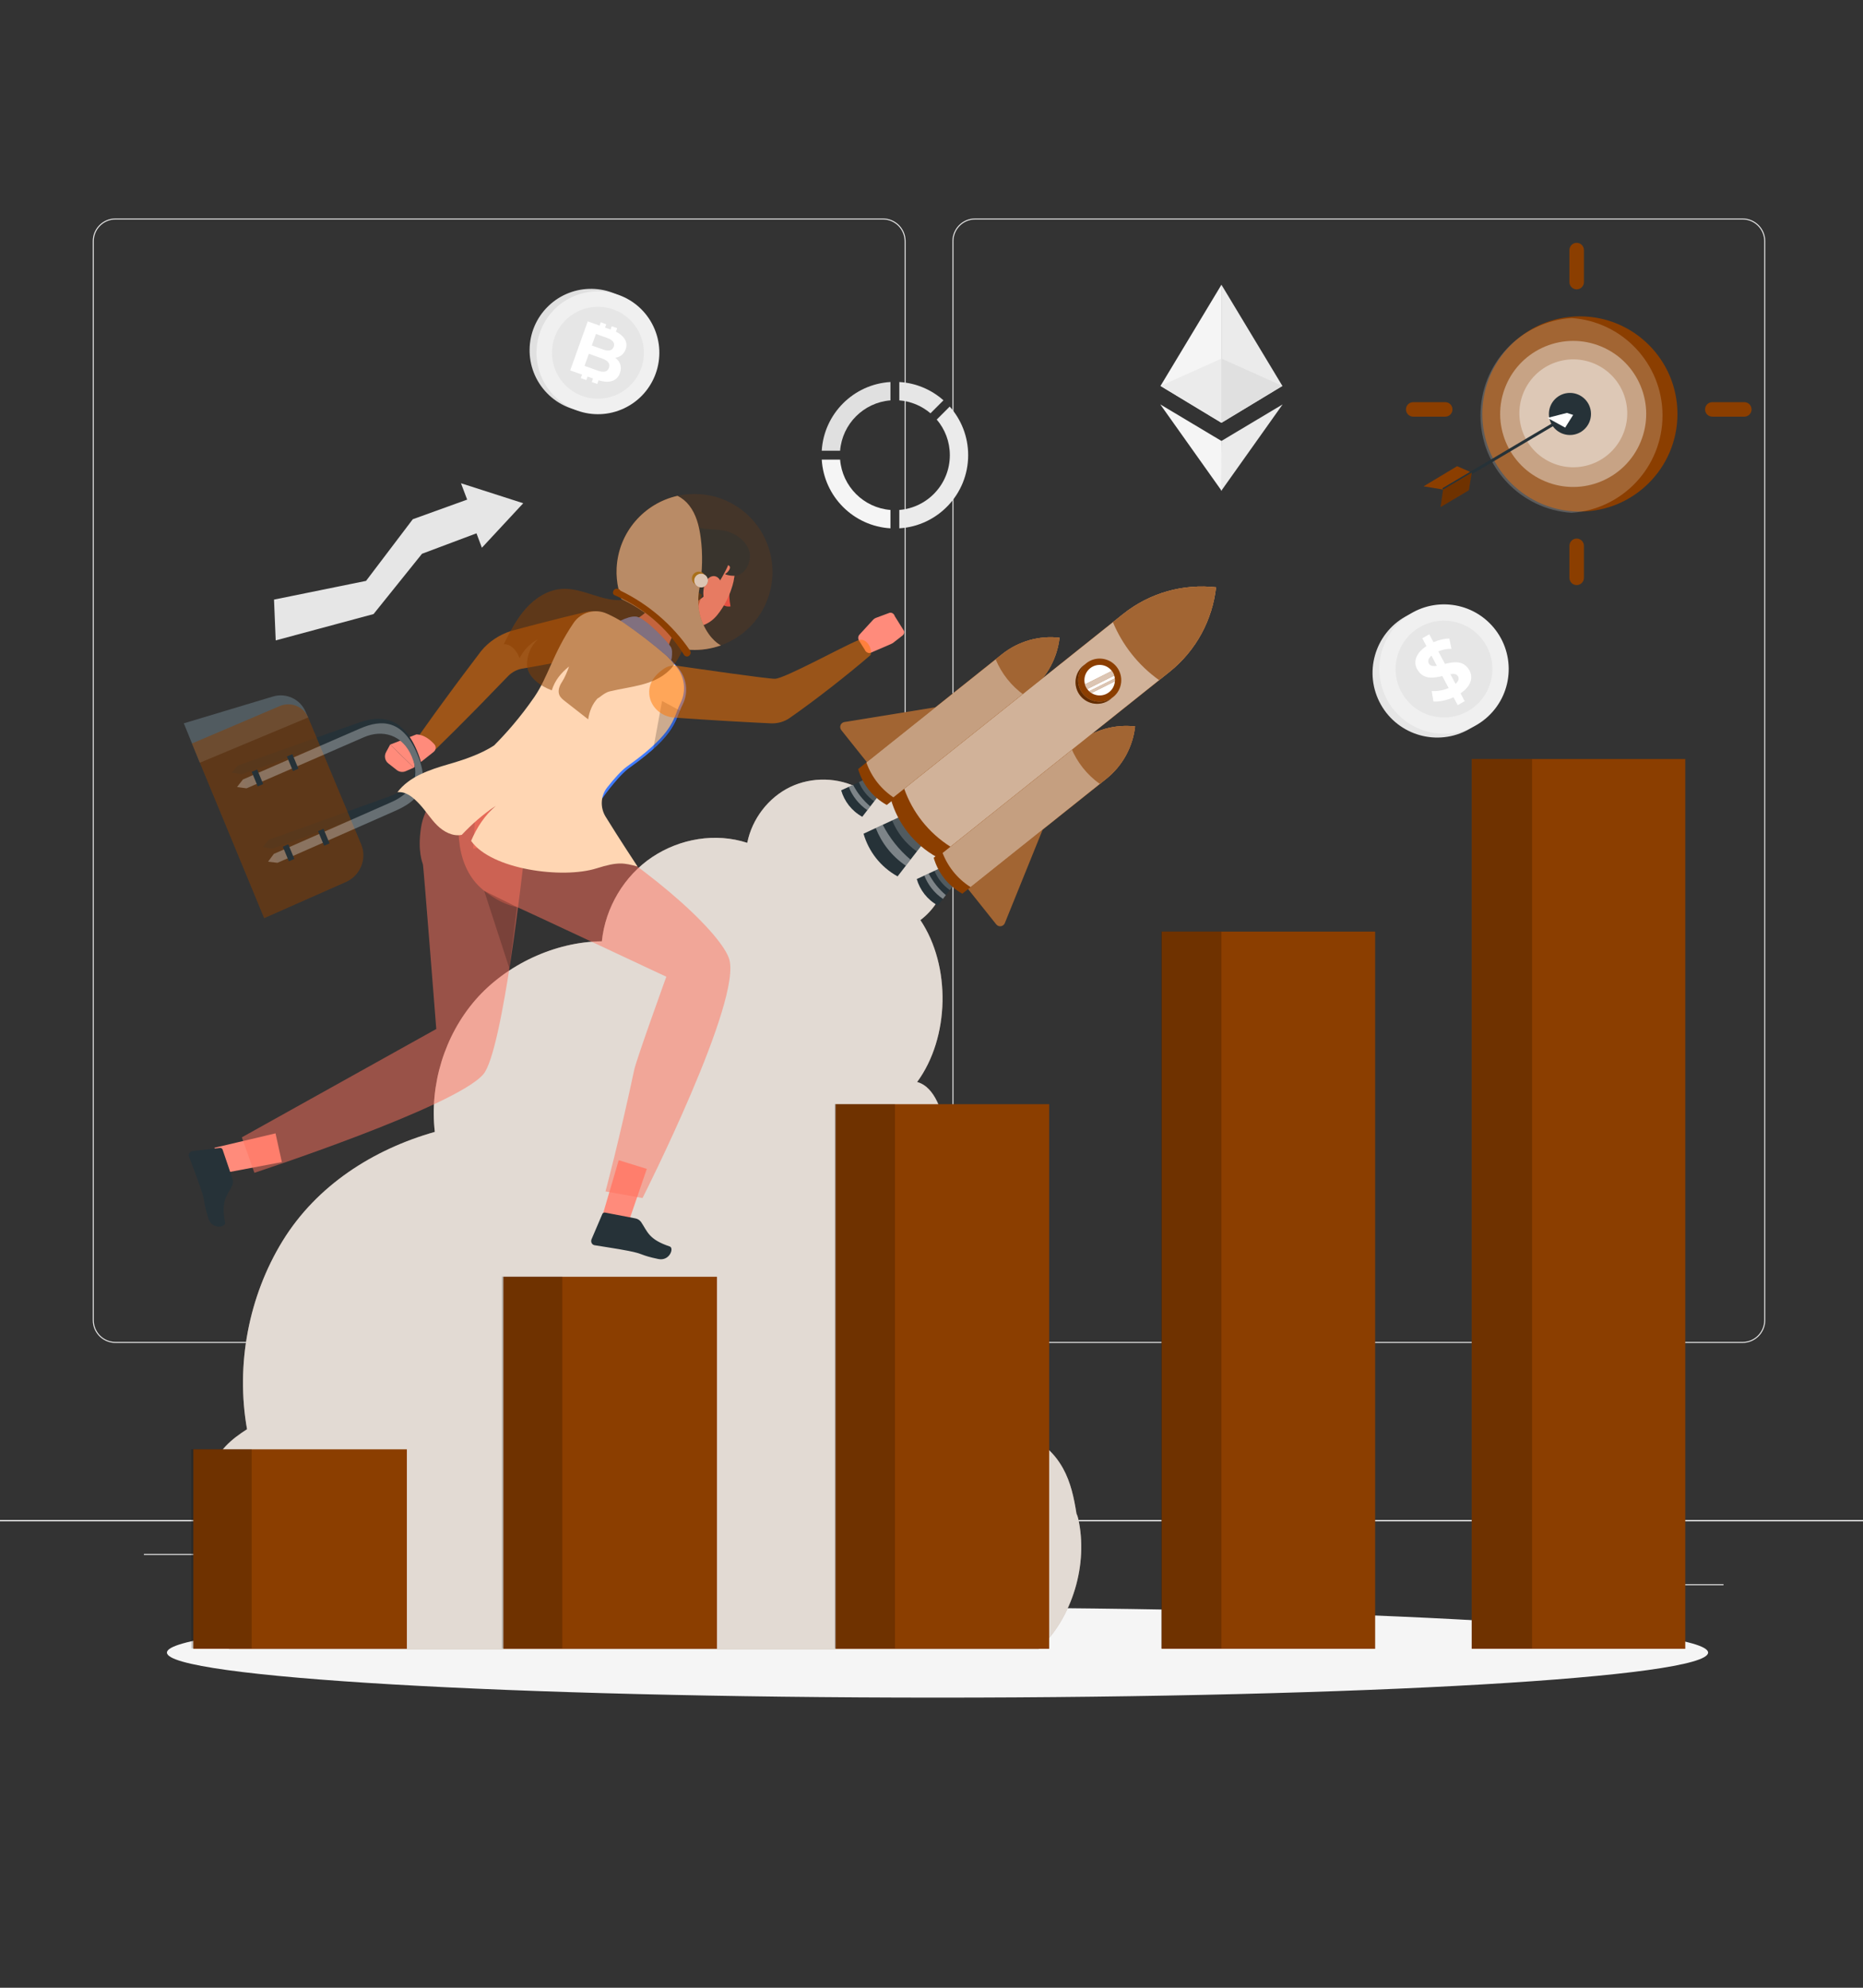 <svg width="375" height="400" viewBox="0 0 375 400" fill="none" xmlns="http://www.w3.org/2000/svg">
<rect x="0" y="0" width="375" height="400" fill="#333333" stroke="none"/>
<path d="M387 305.918H-13V306.118H387V305.918Z" fill="#EBEBEB"/>
<path d="M177.721 270.24H23.242C20.724 270.24 18.675 268.191 18.675 265.673V48.528C18.675 46.01 20.724 43.961 23.242 43.961H177.721C180.238 43.961 182.286 46.01 182.286 48.528V265.673C182.286 268.191 180.238 270.24 177.721 270.24ZM23.242 44.162C20.834 44.162 18.875 46.121 18.875 48.529V265.674C18.875 268.082 20.834 270.041 23.242 270.041H177.721C180.128 270.041 182.086 268.082 182.086 265.674V48.528C182.086 46.121 180.128 44.161 177.721 44.161L23.242 44.162Z" fill="#EBEBEB"/>
<path d="M350.758 270.24H196.279C193.762 270.24 191.714 268.191 191.714 265.673V48.528C191.714 46.01 193.762 43.961 196.279 43.961H350.758C353.277 43.961 355.325 46.01 355.325 48.528V265.673C355.325 268.191 353.276 270.24 350.758 270.24ZM196.279 44.162C193.872 44.162 191.914 46.121 191.914 48.529V265.674C191.914 268.082 193.872 270.041 196.279 270.041H350.758C353.166 270.041 355.125 268.082 355.125 265.674V48.528C355.125 46.121 353.166 44.161 350.758 44.161L196.279 44.162Z" fill="#EBEBEB"/>
<path d="M387 305.918H-13V306.118H387V305.918Z" fill="#EBEBEB"/>
<path d="M346.921 318.795H320.423V318.995H346.921V318.795Z" fill="#EBEBEB"/>
<path d="M251.976 320.966H245.022V321.166H251.976V320.966Z" fill="#EBEBEB"/>
<path d="M319.622 311.366H304.269V311.566H319.622V311.366Z" fill="#EBEBEB"/>
<path d="M63.522 312.71H28.967V312.91H63.522V312.71Z" fill="#EBEBEB"/>
<path d="M167.118 316.089H92.177V316.289H167.118V316.089Z" fill="#EBEBEB"/>
<path d="M127.577 79.357C132.476 74.601 132.591 66.773 127.835 61.874C123.079 56.975 115.251 56.859 110.352 61.616C105.453 66.372 105.338 74.2 110.094 79.099C114.85 83.998 122.678 84.113 127.577 79.357Z" fill="#E0E0E0"/>
<path d="M125.642 82.161C131.814 79.241 134.45 71.87 131.53 65.698C128.609 59.526 121.239 56.891 115.067 59.811C108.895 62.731 106.259 70.102 109.18 76.274C112.1 82.446 119.471 85.081 125.642 82.161Z" fill="#F0F0F0"/>
<path d="M129.069 74.102C127.348 78.913 122.053 81.418 117.242 79.698C112.43 77.977 109.925 72.682 111.646 67.87C113.366 63.059 118.662 60.554 123.473 62.274C128.284 63.995 130.79 69.29 129.069 74.102Z" fill="#E6E6E6"/>
<path d="M124.856 73.362C124.686 72.83 124.352 72.374 123.852 71.994C124.342 71.926 124.77 71.745 125.135 71.451C125.499 71.158 125.767 70.771 125.938 70.293C126.221 69.504 126.122 68.764 125.644 68.074C125.287 67.561 124.73 67.121 123.974 66.751L124.229 66.039L123.128 65.646L122.89 66.31L121.79 65.917L122.027 65.252L120.926 64.858L120.689 65.523L118.303 64.67L114.776 74.533L117.162 75.386L116.911 76.086L118.012 76.479L118.262 75.779L119.363 76.173L119.113 76.873L120.214 77.266L120.474 76.538C121.491 76.831 122.361 76.898 123.063 76.71C123.902 76.485 124.474 75.941 124.783 75.077C125.002 74.466 125.026 73.895 124.856 73.362ZM119.957 67.201L122.226 68.012C122.789 68.214 123.182 68.462 123.403 68.759C123.626 69.056 123.668 69.397 123.53 69.782C123.393 70.168 123.143 70.406 122.782 70.499C122.42 70.593 121.958 70.538 121.394 70.337L119.126 69.526L119.957 67.201ZM121.787 74.767C121.411 74.855 120.923 74.792 120.322 74.577L117.659 73.625L118.53 71.188L121.193 72.14C122.405 72.574 122.865 73.198 122.573 74.015C122.425 74.43 122.162 74.68 121.787 74.767Z" fill="white"/>
<path d="M181.021 76.872V80.57C183.405 80.76 185.575 81.705 187.294 83.167L189.907 80.554C187.512 78.43 184.422 77.075 181.021 76.872Z" fill="#E6E6E6"/>
<path d="M179.237 102.618C173.839 102.187 169.536 97.884 169.105 92.486H165.407C165.851 99.922 171.801 105.872 179.237 106.316V102.618Z" fill="#F5F5F5"/>
<path d="M169.104 90.702C169.535 85.304 173.839 81.001 179.237 80.57V76.872C171.802 77.316 165.852 83.266 165.407 90.702H169.104Z" fill="#E0E0E0"/>
<path d="M191.169 81.815L188.555 84.429C190.198 86.359 191.192 88.86 191.192 91.594C191.192 97.403 186.714 102.163 181.021 102.618V106.315C188.752 105.854 194.88 99.44 194.88 91.594C194.88 87.842 193.477 84.419 191.169 81.815Z" fill="#EBEBEB"/>
<path d="M55.156 120.66L55.498 128.87L75.192 123.569L84.942 111.439L95.91 107.32L96.997 110.224L105.321 101.269L92.79 97.247L94.034 100.537L83.088 104.489L73.683 116.892L55.156 120.66Z" fill="#E6E6E6"/>
<path d="M300.645 129.026C304.166 135.294 301.941 143.23 295.674 146.752C289.406 150.274 281.47 148.048 277.949 141.781C274.427 135.514 276.653 127.578 282.92 124.056C289.186 120.534 297.122 122.759 300.645 129.026Z" fill="#E6E6E6"/>
<path d="M299.548 144.156C304.804 139.251 305.09 131.014 300.185 125.757C295.281 120.5 287.043 120.214 281.786 125.119C276.529 130.024 276.244 138.261 281.148 143.518C286.053 148.775 294.291 149.06 299.548 144.156Z" fill="#F0F0F0"/>
<path d="M299.15 129.866C301.786 134.557 300.121 140.495 295.43 143.131C290.74 145.766 284.802 144.102 282.166 139.411C279.53 134.721 281.196 128.782 285.886 126.146C290.576 123.51 296.514 125.176 299.15 129.866Z" fill="#E6E6E6"/>
<path d="M295.403 134.35C296.787 136.043 296.203 138.023 293.99 139.526L294.824 141.101L293.413 141.895L292.578 140.319C291.144 140.959 289.647 141.243 288.531 141.164L288.187 139.055C289.341 139.131 290.547 138.917 291.594 138.459L290.316 136.039C288.712 136.419 286.887 136.759 285.628 135.218C284.245 133.525 284.848 131.515 287.123 130.013L286.289 128.439L287.701 127.645L288.546 129.233C289.62 128.759 290.747 128.498 291.736 128.499L292.165 130.56C291.256 130.533 290.345 130.728 289.52 131.08L290.857 133.598C292.435 133.213 294.207 132.886 295.403 134.35ZM289.223 133.996L288.135 131.934C287.445 132.526 287.315 133.174 287.697 133.666C288.019 134.06 288.558 134.091 289.223 133.996ZM293.387 135.966C293.085 135.597 292.572 135.55 291.943 135.662L292.987 137.619C293.635 137.051 293.783 136.45 293.387 135.966Z" fill="white"/>
<path d="M245.862 57.298L233.594 77.663L245.862 85.079V57.298Z" fill="#F5F5F5"/>
<path d="M233.594 77.663L245.862 72.161V85.079L233.594 77.663Z" fill="#EBEBEB"/>
<path d="M245.862 57.298L258.132 77.663L245.862 85.079V57.298Z" fill="#EBEBEB"/>
<path d="M258.132 77.663L245.862 72.161V85.079L258.132 77.663Z" fill="#E0E0E0"/>
<path d="M233.549 81.377L245.907 98.781L245.862 88.733L233.549 81.377Z" fill="#F5F5F5"/>
<path d="M258.177 81.377L245.818 98.781L245.862 88.733L258.177 81.377Z" fill="#EBEBEB"/>
<path d="M75.711 312.71H70.645V312.91H75.711V312.71Z" fill="#EBEBEB"/>
<path d="M188.711 341.613C274.377 341.613 343.822 337.557 343.822 332.554C343.822 327.552 274.377 323.496 188.711 323.496C103.046 323.496 33.6 327.552 33.6 332.554C33.6 337.557 103.046 341.613 188.711 341.613Z" fill="#F5F5F5"/>
<path d="M209.046 331.904H46.19C42.886 329.584 40.486 326.016 39.574 322.08C38.654 318.152 39.246 313.888 41.19 310.352C41.966 308.944 43.038 307.592 44.398 306.784C42.582 303.632 42.022 299.12 42.862 295.56C43.71 291.984 46.67 289.56 49.726 287.608C47.43 274.656 50.038 260.856 56.894 249.704C63.758 238.552 75.078 231.312 87.526 227.776C86.438 218.288 89.486 208.392 95.686 201.232C101.894 194.08 111.782 189.496 121.15 189.424C121.838 182.624 125.662 176.224 131.27 172.48C136.886 168.736 144.022 167.528 150.414 169.608C151.374 164.776 154.678 160.488 159.054 158.376C163.422 156.272 168.774 156.4 173.046 158.704C179.59 156.848 186.79 160.344 189.758 166.568C192.734 172.8 190.742 181.048 185.262 185.152C191.446 194.368 191.174 208.8 184.606 217.736C188.222 218.712 189.79 223.896 190.326 227.672C191.886 238.568 189.99 249.952 184.982 259.712C191.654 259.392 198.11 264.368 202.086 269.84C206.062 275.304 207.158 282.824 204.91 289.232C208.782 288.992 212.07 292.056 213.974 295.488C215.51 298.264 216.19 301.424 216.678 304.584C216.83 304.896 216.942 305.224 217.022 305.576C219.094 314.704 215.902 325.528 209.046 331.904Z" fill="#B6A292"/>
<g opacity="0.6">
<path d="M209.046 331.904H46.19C42.886 329.584 40.486 326.016 39.574 322.08C38.654 318.152 39.246 313.888 41.19 310.352C41.966 308.944 43.038 307.592 44.398 306.784C42.582 303.632 42.022 299.12 42.862 295.56C43.71 291.984 46.67 289.56 49.726 287.608C47.43 274.656 50.038 260.856 56.894 249.704C63.758 238.552 75.078 231.312 87.526 227.776C86.438 218.288 89.486 208.392 95.686 201.232C101.894 194.08 111.782 189.496 121.15 189.424C121.838 182.624 125.662 176.224 131.27 172.48C136.886 168.736 144.022 167.528 150.414 169.608C151.374 164.776 154.678 160.488 159.054 158.376C163.422 156.272 168.774 156.4 173.046 158.704C179.59 156.848 186.79 160.344 189.758 166.568C192.734 172.8 190.742 181.048 185.262 185.152C191.446 194.368 191.174 208.8 184.606 217.736C188.222 218.712 189.79 223.896 190.326 227.672C191.886 238.568 189.99 249.952 184.982 259.712C191.654 259.392 198.11 264.368 202.086 269.84C206.062 275.304 207.158 282.824 204.91 289.232C208.782 288.992 212.07 292.056 213.974 295.488C215.51 298.264 216.19 301.424 216.678 304.584C216.83 304.896 216.942 305.224 217.022 305.576C219.094 314.704 215.902 325.528 209.046 331.904Z" fill="white"/>
</g>
<path d="M169.973 145.299L220.301 137.131C221.077 137.005 221.692 137.776 221.397 138.505L202.256 185.763C201.966 186.477 201.014 186.615 200.533 186.013L169.346 146.924C168.865 146.32 169.211 145.423 169.973 145.299Z" fill="#8B3E00"/>
<path opacity="0.2" d="M169.973 145.299L220.301 137.131C221.077 137.005 221.692 137.776 221.397 138.505L202.256 185.763C201.966 186.477 201.014 186.615 200.533 186.013L169.346 146.924C168.865 146.32 169.211 145.423 169.973 145.299Z" fill="white"/>
<path d="M173.564 164.362L176.702 160.304L173.973 156.882L169.319 159.042C169.949 161.228 171.414 163.174 173.564 164.362Z" fill="#263238"/>
<path opacity="0.2" d="M173.973 156.882C173.973 156.882 173.274 157.206 172.883 157.388C173.509 158.905 174.554 160.258 175.967 161.254L176.703 160.303L173.973 156.882Z" fill="white"/>
<path opacity="0.4" d="M171.714 157.93C171.419 158.067 171.122 158.205 170.84 158.336C171.568 160.195 172.844 161.849 174.59 163.035L175.18 162.273C173.726 161.042 172.562 159.563 171.714 157.93Z" fill="white"/>
<path d="M178.496 161.986C175.577 160.374 173.587 157.73 172.73 154.76L201.667 131.673C205.073 128.955 209.259 127.875 213.273 128.326C212.821 132.34 210.839 136.181 207.433 138.898L178.496 161.986Z" fill="#8B3E00"/>
<path d="M201.667 131.674C201.667 131.674 177.337 151.085 174.389 153.437C175.417 156.336 177.386 158.912 180.154 160.663C183.101 158.312 207.433 138.899 207.433 138.899C210.839 136.182 212.821 132.34 213.273 128.327C209.259 127.875 205.073 128.955 201.667 131.674Z" fill="#8B3E00"/>
<path opacity="0.5" d="M201.667 131.674C201.667 131.674 177.337 151.085 174.389 153.437C175.417 156.336 177.386 158.912 180.154 160.663C183.101 158.312 207.433 138.899 207.433 138.899C210.839 136.182 212.821 132.34 213.273 128.327C209.259 127.875 205.073 128.955 201.667 131.674Z" fill="white"/>
<path d="M201.667 131.674C201.667 131.674 201.209 132.039 200.416 132.672C201.597 135.502 203.552 138.026 206.18 139.899C206.974 139.266 207.433 138.9 207.433 138.9C210.839 136.182 212.821 132.341 213.273 128.328C209.259 127.875 205.073 128.955 201.667 131.674Z" fill="#8B3E00"/>
<path opacity="0.2" d="M201.667 131.674C201.667 131.674 201.209 132.039 200.416 132.672C201.597 135.502 203.552 138.026 206.18 139.899C206.974 139.266 207.433 138.9 207.433 138.9C210.839 136.182 212.821 132.341 213.273 128.328C209.259 127.875 205.073 128.955 201.667 131.674Z" fill="white"/>
<path d="M188.777 182.214L191.915 178.156L189.185 174.735L184.532 176.894C185.162 179.08 186.627 181.027 188.777 182.214Z" fill="#263238"/>
<path opacity="0.2" d="M189.185 174.734C189.185 174.734 188.486 175.058 188.096 175.239C188.721 176.756 189.767 178.11 191.18 179.107L191.915 178.155L189.185 174.734Z" fill="white"/>
<path opacity="0.4" d="M186.927 175.783C186.632 175.92 186.334 176.058 186.053 176.188C186.781 178.048 188.057 179.702 189.803 180.888L190.393 180.125C188.938 178.895 187.774 177.415 186.927 175.783Z" fill="white"/>
<path d="M193.709 179.838C190.79 178.226 188.8 175.582 187.943 172.612L216.88 149.525C220.286 146.807 224.472 145.727 228.486 146.178C228.034 150.192 226.052 154.033 222.646 156.75L193.709 179.838Z" fill="#8B3E00"/>
<path d="M216.88 149.525C216.88 149.525 192.55 168.936 189.602 171.288C190.63 174.187 192.599 176.763 195.367 178.514C198.314 176.163 222.645 156.75 222.645 156.75C226.052 154.033 228.034 150.191 228.485 146.178C224.472 145.727 220.286 146.807 216.88 149.525Z" fill="#8B3E00"/>
<path opacity="0.5" d="M216.88 149.525C216.88 149.525 192.55 168.936 189.602 171.288C190.63 174.187 192.599 176.763 195.367 178.514C198.314 176.163 222.645 156.75 222.645 156.75C226.052 154.033 228.034 150.191 228.485 146.178C224.472 145.727 220.286 146.807 216.88 149.525Z" fill="white"/>
<path d="M216.88 149.525C216.88 149.525 216.422 149.89 215.629 150.523C216.81 153.353 218.765 155.878 221.393 157.75C222.187 157.117 222.645 156.751 222.645 156.751C226.052 154.034 228.034 150.192 228.485 146.179C224.472 145.727 220.286 146.807 216.88 149.525Z" fill="#8B3E00"/>
<path opacity="0.2" d="M216.88 149.525C216.88 149.525 216.422 149.89 215.629 150.523C216.81 153.353 218.765 155.878 221.393 157.75C222.187 157.117 222.645 156.751 222.645 156.751C226.052 154.034 228.034 150.192 228.485 146.179C224.472 145.727 220.286 146.807 216.88 149.525Z" fill="white"/>
<path d="M180.673 176.356L185.741 169.805L181.333 164.282L173.821 167.767C174.838 171.297 177.203 174.439 180.673 176.356Z" fill="#263238"/>
<path opacity="0.2" d="M181.334 164.281C181.334 164.281 180.206 164.804 179.575 165.097C180.585 167.546 182.274 169.73 184.554 171.339L185.741 169.804L181.334 164.281Z" fill="white"/>
<path opacity="0.4" d="M177.687 165.974C177.211 166.194 176.73 166.418 176.276 166.629C177.451 169.63 179.511 172.301 182.33 174.215L183.281 172.985C180.935 170.998 179.055 168.609 177.687 165.974Z" fill="white"/>
<path d="M188.635 172.521C183.922 169.918 180.71 165.65 179.328 160.855L226.042 123.584C231.541 119.197 238.298 117.454 244.777 118.182C244.049 124.661 240.849 130.863 235.349 135.25L188.635 172.521Z" fill="#8B3E00"/>
<path d="M226.042 123.584C226.042 123.584 186.765 154.922 182.005 158.719C183.665 163.399 186.844 167.559 191.312 170.385C196.069 166.589 235.349 135.25 235.349 135.25C240.849 130.863 244.049 124.661 244.777 118.182C238.298 117.454 231.541 119.197 226.042 123.584Z" fill="#8B3E00"/>
<path opacity="0.6" d="M226.042 123.584C226.042 123.584 186.765 154.922 182.005 158.719C183.665 163.399 186.844 167.559 191.312 170.385C196.069 166.589 235.349 135.25 235.349 135.25C240.849 130.863 244.049 124.661 244.777 118.182C238.298 117.454 231.541 119.197 226.042 123.584Z" fill="white"/>
<path d="M226.042 123.584C226.042 123.584 225.303 124.174 224.022 125.196C225.93 129.765 229.085 133.84 233.328 136.863C234.61 135.84 235.35 135.25 235.35 135.25C240.85 130.863 244.05 124.661 244.778 118.182C238.298 117.454 231.542 119.197 226.042 123.584Z" fill="#8B3E00"/>
<path opacity="0.2" d="M226.042 123.584C226.042 123.584 225.303 124.174 224.022 125.196C225.93 129.765 229.085 133.84 233.328 136.863C234.61 135.84 235.35 135.25 235.35 135.25C240.85 130.863 244.05 124.661 244.778 118.182C238.298 117.454 231.542 119.197 226.042 123.584Z" fill="white"/>
<path d="M224.061 140.271C222.185 141.767 219.45 141.46 217.953 139.584C216.457 137.708 216.764 134.974 218.64 133.476C220.516 131.979 223.25 132.287 224.748 134.163C226.245 136.039 225.937 138.774 224.061 140.271Z" fill="#8B3E00"/>
<path d="M217.953 139.584C216.525 137.795 216.743 135.227 218.394 133.694C218.304 133.755 218.214 133.816 218.128 133.886C216.252 135.383 215.944 138.117 217.441 139.994C218.938 141.87 221.673 142.178 223.549 140.68C223.636 140.611 223.716 140.537 223.796 140.463C221.933 141.732 219.381 141.374 217.953 139.584Z" fill="#8B3E00"/>
<path opacity="0.3" d="M217.953 139.584C216.525 137.795 216.743 135.227 218.394 133.694C218.304 133.755 218.214 133.816 218.128 133.886C216.252 135.383 215.944 138.117 217.441 139.994C218.938 141.87 221.673 142.178 223.549 140.68C223.636 140.611 223.716 140.537 223.796 140.463C221.933 141.732 219.381 141.374 217.953 139.584Z" fill="black"/>
<path d="M223.267 139.275C221.941 140.334 220.007 140.116 218.949 138.79C217.89 137.463 218.108 135.53 219.434 134.471C220.761 133.413 222.694 133.63 223.753 134.957C224.811 136.283 224.594 138.217 223.267 139.275Z" fill="white"/>
<path d="M218.861 138.654L224.273 135.946C224.17 135.62 224.012 135.308 223.794 135.021L218.398 137.721C218.493 138.05 218.653 138.363 218.861 138.654Z" fill="#8B3E00"/>
<path d="M219.701 139.451L224.407 137.096C224.422 136.904 224.418 136.712 224.396 136.52L219.248 139.096C219.389 139.23 219.54 139.348 219.701 139.451Z" fill="#8B3E00"/>
<g opacity="0.7">
<path d="M218.861 138.654L224.273 135.946C224.17 135.62 224.012 135.308 223.794 135.021L218.398 137.721C218.493 138.05 218.653 138.363 218.861 138.654Z" fill="white"/>
<path d="M219.701 139.451L224.407 137.096C224.422 136.904 224.418 136.712 224.396 136.52L219.248 139.096C219.389 139.23 219.54 139.348 219.701 139.451Z" fill="white"/>
</g>
<path d="M276.803 187.469H233.814V331.793H276.803V187.469Z" fill="#8B3E00"/>
<path opacity="0.2" d="M245.862 187.459H233.714V331.718H245.862V187.459Z" fill="black"/>
<path d="M81.897 291.653H38.909V331.793H81.897V291.653Z" fill="#8B3E00"/>
<path opacity="0.2" d="M50.658 291.613H38.51V331.718H50.658V291.613Z" fill="black"/>
<path d="M144.318 256.926H101.329V331.794H144.318V256.926Z" fill="#8B3E00"/>
<path opacity="0.2" d="M113.178 256.896H101.03V331.719H113.178V256.896Z" fill="black"/>
<path d="M211.183 222.198H168.194V331.794H211.183V222.198Z" fill="#8B3E00"/>
<path opacity="0.2" d="M180.144 222.178H167.996V331.719H180.144V222.178Z" fill="black"/>
<path d="M339.223 152.741H296.234V331.792H339.223V152.741Z" fill="#8B3E00"/>
<path opacity="0.2" d="M308.382 152.741H296.234V331.718H308.382V152.741Z" fill="black"/>
<path d="M124.538 233.47L120.981 245.595L126.219 246.816L130.197 235.219L124.538 233.47Z" fill="#FF8B7B"/>
<path d="M127.814 245.164L121.788 244.008C121.561 243.964 121.33 244.096 121.232 244.323L119.079 249.364C118.884 249.81 119.062 250.326 119.474 250.516C119.527 250.54 119.582 250.559 119.639 250.571C121.819 250.947 123.776 251.19 126.479 251.713C129.671 252.327 128.778 252.58 132.518 253.357C134.771 253.823 135.743 251.15 134.812 250.831C130.545 249.397 130.377 247.891 129.026 245.884C128.725 245.491 128.293 245.235 127.814 245.164Z" fill="#263238"/>
<path d="M96.239 154.362L116.885 166.999L95.254 170.787L96.239 154.362Z" fill="#FF725E" fill-opacity="0.5"/>
<path d="M129.333 241.089L121.882 239.751C121.882 239.751 124.654 229.413 127.662 215.289C128.125 213.112 134.123 196.549 134.123 196.549C134.123 196.549 104.548 182.677 104.049 182.53C103.672 182.41 101.249 182.221 97.462 179.261C90.424 173.76 92.634 162.994 92.634 162.994L111.062 163.434C129.021 173.024 144.614 187.056 146.718 192.802C149.678 200.886 129.333 241.089 129.333 241.089Z" fill="#FF725E" fill-opacity="0.5"/>
<path d="M55.458 228.069L43.158 230.971L44.687 236.127L56.734 233.854L55.458 228.069Z" fill="#FF8B7B"/>
<path d="M46.777 237.141L44.804 231.331C44.73 231.112 44.502 230.976 44.256 231.003L38.808 231.623C38.325 231.675 37.964 232.084 38.003 232.536C38.008 232.594 38.019 232.651 38.037 232.706C38.788 234.788 39.544 236.609 40.425 239.218C41.469 242.295 40.808 241.645 41.98 245.281C42.689 247.47 45.493 246.994 45.311 246.027C44.448 241.609 45.674 240.719 46.751 238.553C46.943 238.094 46.952 237.592 46.777 237.141Z" fill="#263238"/>
<path d="M51.204 236.004L48.684 228.866L87.819 207.066C87.819 207.066 85.26 174.499 85.141 173.993C85.059 173.606 84.026 171.406 84.727 166.65C86.031 157.813 96.483 154.414 96.483 154.414L105.41 173.275C105.395 173.28 101.255 211.494 97.3 216.163C91.738 222.73 51.204 236.004 51.204 236.004Z" fill="#FF725E" fill-opacity="0.5"/>
<path opacity="0.2" d="M104.049 182.531L97.461 179.262L102.538 194.882L104.049 182.531Z" fill="black"/>
<path d="M120.049 131.698C116.658 132.425 113.25 133.069 109.842 133.707L107.282 134.17L105.002 134.564C104.039 134.758 103.128 135.237 102.375 135.95L98.821 139.612C97.617 140.855 96.418 142.104 95.193 143.329C92.761 145.794 90.317 148.25 87.823 150.662C86.949 151.508 85.554 151.484 84.71 150.61C83.964 149.838 83.895 148.662 84.49 147.815C86.478 144.976 88.517 142.181 90.569 139.396C91.585 137.996 92.628 136.618 93.665 135.237L96.84 131.027C98.369 129.145 100.508 127.727 102.865 126.981L105.636 126.235L108.133 125.578C111.466 124.725 114.798 123.877 118.149 123.11C120.517 122.57 122.874 124.05 123.415 126.418C123.956 128.786 122.475 131.143 120.108 131.684C120.095 131.688 120.06 131.695 120.049 131.698Z" fill="#FF7701" fill-opacity="0.5"/>
<path opacity="0.1" d="M119.958 131.698C116.567 132.425 113.158 133.069 109.75 133.707L107.191 134.17L104.911 134.564C103.948 134.758 103.037 135.237 102.284 135.95L98.73 139.612C97.526 140.855 96.327 142.104 95.102 143.329C92.67 145.794 90.226 148.25 87.732 150.662C86.858 151.508 85.463 151.484 84.618 150.61C83.873 149.838 83.804 148.662 84.398 147.815C86.387 144.976 88.427 142.181 90.478 139.396C91.494 137.996 92.537 136.618 93.574 135.237L96.749 131.027C98.278 129.145 100.417 127.727 102.774 126.981L105.545 126.235L108.042 125.578C111.374 124.725 114.707 123.877 118.058 123.11C120.426 122.57 122.783 124.05 123.324 126.418C123.865 128.786 122.384 131.143 120.017 131.684C120.004 131.688 119.969 131.695 119.958 131.698Z" fill="#FF7701" fill-opacity="0.5"/>
<path d="M83.814 147.789L78.533 149.837L83.309 154.465L87.295 151.299C87.767 150.924 87.838 150.225 87.435 149.777C86.69 148.95 85.393 147.825 83.814 147.789Z" fill="#FF8B7B"/>
<path d="M78.533 149.836L77.699 151.379C77.287 152.14 77.484 153.088 78.166 153.624L79.861 154.955C80.377 155.36 81.074 155.448 81.676 155.184L83.31 154.466L78.533 149.836Z" fill="#FF8B7B"/>
<path d="M54.82 170.778L52.874 170.453L54.08 168.995L78.413 160.252C82.282 158.862 84.787 156.222 82.812 151.52C80.964 147.122 76.806 145.816 72.938 147.189L48.608 155.824L46.646 155.453L47.87 154.049L72.201 145.428C76.698 143.834 81.045 144.197 83.952 151.112C86.864 158.04 83.653 160.399 79.154 162.018L54.82 170.778Z" fill="#263238"/>
<path d="M62.028 144.377L61.494 143.172C60.381 140.661 57.574 139.372 54.944 140.162L37 145.554L40.226 153.482L62.028 144.377Z" fill="#263238"/>
<path opacity="0.2" d="M62.028 144.377L61.494 143.172C60.381 140.661 57.574 139.372 54.944 140.162L37 145.554L40.226 153.482L62.028 144.377Z" fill="white"/>
<path d="M55.858 173.622L55.117 171.836L78.711 161.448C82.462 159.797 84.872 156.942 82.893 152.232C81.042 147.828 76.977 146.729 73.226 148.363L49.633 158.64L48.894 156.861L72.487 146.599C76.849 144.702 81.086 144.82 83.998 151.748C86.915 158.688 83.815 161.296 79.453 163.218L55.858 173.622Z" fill="#263238"/>
<path d="M53.171 184.766L38.627 149.62L56.262 142.105C58.516 141.132 61.096 142.15 62.028 144.378L72.706 169.926C73.911 172.812 72.542 176.195 69.642 177.482L53.171 184.766Z" fill="#8B3E00" fill-opacity="0.5"/>
<g opacity="0.3">
<path d="M55.858 173.622L53.96 173.402L55.117 171.836L78.711 161.448C82.462 159.797 84.872 156.942 82.893 152.232C81.042 147.828 76.977 146.729 73.226 148.363L49.633 158.64L47.718 158.373L48.894 156.861L72.488 146.599C76.85 144.702 81.086 144.82 83.998 151.748C86.916 158.688 83.816 161.296 79.454 163.218L55.858 173.622Z" fill="white"/>
</g>
<path d="M58.973 155.163L57.753 152.237L58.846 151.762L60.066 154.687L58.973 155.163Z" fill="#263238"/>
<path d="M51.88 158.253L50.661 155.32L51.759 154.842L52.979 157.774L51.88 158.253Z" fill="#263238"/>
<path d="M65.241 170.197L64.016 167.26L65.11 166.778L66.335 169.714L65.241 170.197Z" fill="#263238"/>
<path d="M58.149 173.325L56.924 170.381L58.023 169.897L59.247 172.841L58.149 173.325Z" fill="#263238"/>
<path d="M147.379 117.909C147.606 118.026 147.653 118.397 147.482 118.745C147.31 119.093 146.987 119.29 146.76 119.173C146.534 119.055 146.486 118.685 146.658 118.337C146.822 117.966 147.153 117.791 147.379 117.909Z" fill="#263238"/>
<path d="M147.217 118.185C147.493 118.25 147.843 118.186 148.087 118.043C147.788 118.068 147.481 117.971 147.249 117.779C147.3 117.902 147.294 118.078 147.217 118.185Z" fill="#263238"/>
<path d="M145.225 121.518C145.727 121.948 146.393 122.135 147.045 122.028C146.808 120.774 146.742 119.494 146.85 118.223L145.225 121.518Z" fill="#FF5652"/>
<path d="M146.111 116.116C146.681 115.983 147.279 116.133 147.718 116.519C147.733 116.54 147.75 116.559 147.77 116.574C147.873 116.652 148.018 116.632 148.095 116.53C148.173 116.428 148.153 116.283 148.051 116.206C147.515 115.706 146.771 115.498 146.054 115.646C145.999 115.658 145.951 115.687 145.917 115.73C145.838 115.831 145.854 115.977 145.955 116.056C145.998 116.095 146.053 116.117 146.111 116.116Z" fill="#263238"/>
<path d="M130.142 132.469C124.964 128.468 126.386 125.051 126.386 125.051C129.094 124.758 131.334 122.078 132.94 119.379C132.897 120.241 133.006 121.112 133.31 122.047C133.9 123.825 137.589 124.632 137.589 124.632C137.596 124.637 137.229 125.087 136.746 125.77C135.564 127.437 133.697 130.524 134.81 132.109C134.81 132.109 135.85 136.877 130.142 132.469Z" fill="#FF8B7B"/>
<path d="M137.335 125.108C137.094 125.3 136.854 125.493 136.622 125.717C136.59 125.715 136.562 125.705 136.541 125.688C135.102 125.037 133.903 123.823 133.312 122.045C133.004 121.106 132.892 120.239 132.938 119.377C133.349 118.696 133.714 118.001 134.039 117.356L137.215 124.831L137.335 125.108Z" fill="#FF8B7B"/>
<path d="M144.326 123.822C142.79 125.692 140.486 126.473 138.344 126.197L138.336 126.192C138.324 126.193 138.316 126.188 138.309 126.182C137.724 126.121 137.16 125.96 136.623 125.718C136.59 125.716 136.563 125.706 136.541 125.689C135.103 125.038 133.904 123.824 133.312 122.046C133.004 121.107 132.892 120.24 132.938 119.378C133.022 117.203 134.059 115.028 135.384 111.869C135.763 110.932 136.355 110.092 137.112 109.424C139.819 107.036 143.948 107.296 146.331 109.998C149.687 113.775 147.142 120.414 144.326 123.822Z" fill="#FF8B7B"/>
<path opacity="0.2" d="M137.983 126.076C137.444 126.02 137.194 125.968 136.744 125.771C137.228 125.088 137.595 124.638 137.588 124.632C138.075 124.087 138.568 123.547 138.568 123.547C138.552 123.568 137.714 125.864 137.983 126.076Z" fill="black"/>
<path d="M148.508 115.755C147.565 116.089 145.805 115.611 145.972 115.492C146.633 115.119 147.428 114.029 146.549 113.737C146.405 114.308 144.467 117.925 143.907 118.106C143.601 118.205 141.465 120.636 138.619 122.019C136.349 123.122 135.912 123.676 135.912 123.676L131.873 121.583C130.69 120.383 127.832 109.638 133.885 107.593C135.874 106.921 137.393 105.238 140.542 106.143C142.489 106.702 144.77 106.358 146.684 107.021C148.597 107.683 150.364 109.117 150.874 111.077C151.125 112.041 150.87 114.917 148.508 115.755Z" fill="#263238"/>
<path d="M144.853 116.616C145.682 117.786 144.989 119.822 144.237 120.869C143.407 122.027 142.105 122.144 141.722 120.627C141.443 119.472 141.552 118.258 142.031 117.171C142.631 115.868 144.023 115.447 144.853 116.616Z" fill="#FF8B7B"/>
<path d="M123.449 125.737C123.449 125.737 126.191 123.905 128.009 124.078C129.826 124.251 134.472 129.231 135.044 130.208C135.616 131.186 134.944 133.754 134.944 133.754L123.449 125.737Z" fill="#407BFF"/>
<path opacity="0.3" d="M123.449 125.737C123.449 125.737 126.191 123.905 128.009 124.078C129.826 124.251 134.472 129.231 135.044 130.208C135.616 131.186 134.944 133.754 134.944 133.754L123.449 125.737Z" fill="white"/>
<path d="M136.342 134.216C135.627 133.431 135.498 133.128 134.616 132.31C131.886 129.938 129.022 127.725 126.038 125.684C124.946 124.941 123.794 124.356 122.62 123.812C120.208 122.697 117.349 123.507 115.868 125.691C111.724 131.801 110.754 136.54 108.002 140.543C102.518 148.517 97.111 152.876 95.508 154.483L98.927 158.142C105.997 163.46 111.783 165.608 116.886 167C116.886 167 123.122 157.046 126.698 154.51C136.467 147.58 135.878 144.796 137.396 141.802C138.656 139.312 138.237 136.292 136.342 134.216Z" fill="#407BFF"/>
<path d="M136.967 141.494C136.421 142.56 136.152 143.614 135.566 144.836C134.867 146.321 133.707 148.065 131.059 150.422C129.83 151.535 128.267 152.772 126.273 154.192C125.105 155.016 123.66 156.636 122.243 158.428C122.236 158.436 122.229 158.446 122.222 158.456C120.885 160.145 120.771 162.497 121.897 164.333C124.434 168.468 128.33 174.37 128.33 174.37C125.583 173.651 124.461 173.354 120.079 174.74C113.233 176.9 98.878 174.993 94.828 169.212C95.975 166.516 97.574 164.068 99.804 162.168C97.35 163.742 94.947 165.88 92.947 168C91.142 168.37 89.306 167.382 88.002 166.091C86.69 164.798 85.725 163.189 84.468 161.849C83.205 160.5 81.837 159.255 80 159.411C82.397 156.241 86.457 154.902 90.271 153.791C93.122 152.972 96.754 151.792 99.477 149.986C101.782 147.664 104.667 144.458 107.575 140.232C110.321 136.224 111.294 131.494 115.44 125.376C116.918 123.19 119.783 122.381 122.194 123.5C123.366 124.037 124.515 124.628 125.615 125.372C128.59 127.416 131.459 129.62 134.19 131.988C135.068 132.81 135.198 133.112 135.913 133.901C137.803 135.986 138.227 138.992 136.967 141.494Z" fill="#FFD6B3"/>
<path d="M175.248 131.366L179.367 129.587C179.538 129.514 179.699 129.418 179.846 129.304L181.706 127.858C181.942 127.665 182.078 127.325 181.984 126.992L180.106 123.996C179.977 123.524 179.512 123.214 179.078 123.308L176.296 124.342C176.088 124.42 175.901 124.546 175.75 124.71L172.96 127.753C172.734 128.018 172.682 128.418 172.827 128.778L174.06 130.732C174.266 131.245 174.792 131.528 175.248 131.366Z" fill="#FF8B7B"/>
<path opacity="0.2" d="M131.49 150.738L133.266 141.056L137.021 143.078C135.695 146.588 134.138 148.38 131.49 150.738Z" fill="black"/>
<path d="M158.951 144.482C164.082 140.908 170.533 135.868 175.235 131.817C175.672 130.267 174.21 128.222 172.724 128.846C169.022 130.401 157.952 136.535 156.003 136.592C154.655 136.632 140.817 134.628 136.272 133.977C135.373 133.848 134.446 134.023 133.692 134.531C131.186 136.22 130.547 138.08 130.692 139.713C130.919 142.266 133.103 144.205 135.659 144.397C141.989 144.873 151.471 145.4 155.173 145.56C156.518 145.618 157.847 145.251 158.951 144.482Z" fill="#FF7701" fill-opacity="0.5"/>
<path d="M141.297 119.705C139.837 123.892 137.888 131.873 134.682 134.935C131.475 137.997 126.969 138.097 122.66 139.145C121.621 139.397 120.301 140.701 120.324 140.499C119.215 141.665 118.631 143.164 118.392 144.756C116.838 143.541 115.286 142.325 113.732 141.11C113.291 140.765 112.834 140.399 112.606 139.888C112.222 139.025 112.602 138.012 113.125 137.225C113.647 136.437 114.257 135.013 114.539 134.111C112.885 135.468 111.72 136.877 111.064 138.913C108.79 138.089 106.137 136.198 106.085 133.78C106.044 131.873 106.854 129.965 108.254 128.671C106.64 129.489 105.426 130.841 104.576 132.438C104.09 131.012 102.899 129.583 101.394 129.632C102.666 127.117 103.961 124.572 105.834 122.465C107.706 120.359 110.256 118.707 113.067 118.511C115.21 118.361 117.31 119.053 119.357 119.705C121.403 120.358 123.537 120.987 125.666 120.709C127.796 120.432 129.984 117.174 130.382 115.063C133.359 113.257 137.67 117.543 141.297 119.705Z" fill="#8B3E00" fill-opacity="0.5"/>
<path opacity="0.2" d="M155.473 115.894C155.034 124.546 147.665 131.206 139.004 130.768L138.948 130.765C138.285 130.731 137.632 130.65 136.998 130.53C133.956 126.21 129.844 122.79 125.072 120.53C124.854 119.934 124.669 119.316 124.525 118.683C124.195 117.281 124.053 115.816 124.13 114.306C124.568 105.645 131.938 98.985 140.591 99.423C149.252 99.862 155.911 107.233 155.473 115.894Z" fill="#8B3E00"/>
<path d="M145.117 129.869C143.216 130.55 141.149 130.878 139.007 130.769L138.951 130.766C138.28 130.732 137.635 130.651 137.001 130.53C133.959 126.211 129.839 122.79 125.075 120.53C124.858 119.934 124.664 119.316 124.528 118.685C124.198 117.282 124.048 115.817 124.125 114.306C124.49 107.1 129.663 101.274 136.379 99.779L136.387 99.78C137.301 100.243 138.116 100.917 138.732 101.717C140.131 103.51 140.719 105.815 141.022 108.073C141.489 111.499 141.409 115.001 140.782 118.404C140.35 120.757 140.49 123.199 141.442 125.394C142.979 128.943 145.117 129.869 145.117 129.869Z" fill="#8B3E00"/>
<path opacity="0.4" d="M145.117 129.869C143.216 130.55 141.149 130.878 139.007 130.769L138.951 130.766C138.28 130.732 137.635 130.651 137.001 130.53C133.959 126.211 129.839 122.79 125.075 120.53C124.858 119.934 124.664 119.316 124.528 118.685C124.198 117.282 124.048 115.817 124.125 114.306C124.49 107.1 129.663 101.274 136.379 99.779L136.387 99.78C137.301 100.243 138.116 100.917 138.732 101.717C140.131 103.51 140.719 105.815 141.022 108.073C141.489 111.499 141.409 115.001 140.782 118.404C140.35 120.757 140.49 123.199 141.442 125.394C142.979 128.943 145.117 129.869 145.117 129.869Z" fill="white"/>
<path d="M138.753 131.918C138.225 132.397 137.731 131.852 137.731 131.852C137.47 131.434 137.2 131.016 136.922 130.613C133.942 126.25 129.88 122.771 125.141 120.442C124.66 120.194 124.17 119.97 123.678 119.754C123.25 119.566 123.323 118.93 123.68 118.624C123.934 118.408 124.335 118.41 124.62 118.589C124.728 118.652 124.818 118.746 124.883 118.862C130.434 121.524 135.425 125.77 138.869 130.875C138.876 130.884 138.883 130.9 138.89 130.909C138.89 130.909 139.264 131.446 138.753 131.918Z" fill="#8B3E00"/>
<path d="M142.044 116.414C142.044 117.18 141.423 117.8 140.658 117.8C139.893 117.8 139.273 117.179 139.273 116.414C139.273 115.65 139.893 115.029 140.658 115.029C141.423 115.029 142.044 115.649 142.044 116.414Z" fill="#A9701A"/>
<path d="M142.503 116.83C142.503 117.596 141.883 118.216 141.118 118.216C140.352 118.216 139.732 117.595 139.732 116.83C139.732 116.066 140.353 115.445 141.118 115.445C141.883 115.445 142.503 116.065 142.503 116.83Z" fill="#8B3E00"/>
<path opacity="0.7" d="M142.503 116.83C142.503 117.596 141.883 118.216 141.118 118.216C140.352 118.216 139.732 117.595 139.732 116.83C139.732 116.066 140.353 115.445 141.118 115.445C141.883 115.445 142.503 116.065 142.503 116.83Z" fill="white"/>
<path d="M337.651 83.303C337.651 94.151 328.858 102.944 318.01 102.944C317.572 102.944 317.134 102.933 316.696 102.9C306.477 102.226 298.379 93.713 298.379 83.303C298.379 72.892 306.477 64.379 316.696 63.706C317.134 63.672 317.572 63.661 318.01 63.661C328.858 63.661 337.651 72.455 337.651 83.303Z" fill="#8B3E00"/>
<path opacity="0.2" d="M334.645 83.598C334.645 94.008 326.548 102.521 316.317 103.195C306.098 102.521 298 94.008 298 83.598C298 73.187 306.098 64.675 316.317 64.001C326.548 64.675 334.645 73.187 334.645 83.598Z" fill="white"/>
<path opacity="0.4" d="M330.24 88.921C333.346 81.423 329.785 72.826 322.287 69.721C314.788 66.615 306.192 70.175 303.086 77.673C299.98 85.171 303.541 93.767 311.04 96.873C318.538 99.979 327.134 96.418 330.24 88.921Z" fill="white"/>
<path opacity="0.4" d="M319.183 93.738C325.018 92.361 328.632 86.514 327.254 80.679C325.876 74.844 320.029 71.231 314.194 72.608C308.359 73.986 304.746 79.833 306.124 85.668C307.501 91.503 313.348 95.116 319.183 93.738Z" fill="white"/>
<path d="M320.248 83.302C320.248 85.642 318.351 87.538 316.011 87.538C313.671 87.538 311.775 85.642 311.775 83.302C311.775 80.962 313.671 79.065 316.011 79.065C318.351 79.065 320.248 80.963 320.248 83.302Z" fill="#263238"/>
<path d="M286.55 97.87L290.482 98.515L296.239 95.111L296.24 95.105L293.302 93.808L286.55 97.87Z" fill="#8B3E00"/>
<path d="M313.726 84.413L290.334 98.256L290.634 98.762L314.025 84.918L313.726 84.413Z" fill="#263238"/>
<path d="M289.977 102.028L295.659 98.654L296.239 95.11L290.483 98.514L289.977 102.028Z" fill="#8B3E00"/>
<path opacity="0.2" d="M289.977 102.028L295.659 98.654L296.239 95.11L290.483 98.514L289.977 102.028Z" fill="black"/>
<path d="M315.393 83.092L311.491 84.092L315.049 86.052L316.656 83.496L315.393 83.092Z" fill="white"/>
<path d="M317.368 58.228C316.561 58.228 315.909 57.575 315.909 56.769V50.325C315.909 49.519 316.561 48.866 317.368 48.866C318.174 48.866 318.827 49.519 318.827 50.325V56.769C318.827 57.575 318.174 58.228 317.368 58.228Z" fill="#8B3E00"/>
<path d="M317.368 117.74C316.561 117.74 315.909 117.088 315.909 116.281V109.837C315.909 109.031 316.561 108.378 317.368 108.378C318.174 108.378 318.827 109.031 318.827 109.837V116.281C318.827 117.087 318.174 117.74 317.368 117.74Z" fill="#8B3E00"/>
<path d="M290.907 83.847H284.463C283.657 83.847 283.004 83.194 283.004 82.388C283.004 81.582 283.657 80.929 284.463 80.929H290.907C291.714 80.929 292.366 81.582 292.366 82.388C292.366 83.194 291.713 83.847 290.907 83.847Z" fill="#8B3E00"/>
<path d="M351.111 83.847H344.667C343.861 83.847 343.208 83.194 343.208 82.388C343.208 81.582 343.861 80.929 344.667 80.929H351.111C351.917 80.929 352.57 81.582 352.57 82.388C352.57 83.194 351.917 83.847 351.111 83.847Z" fill="#8B3E00"/>
</svg>
